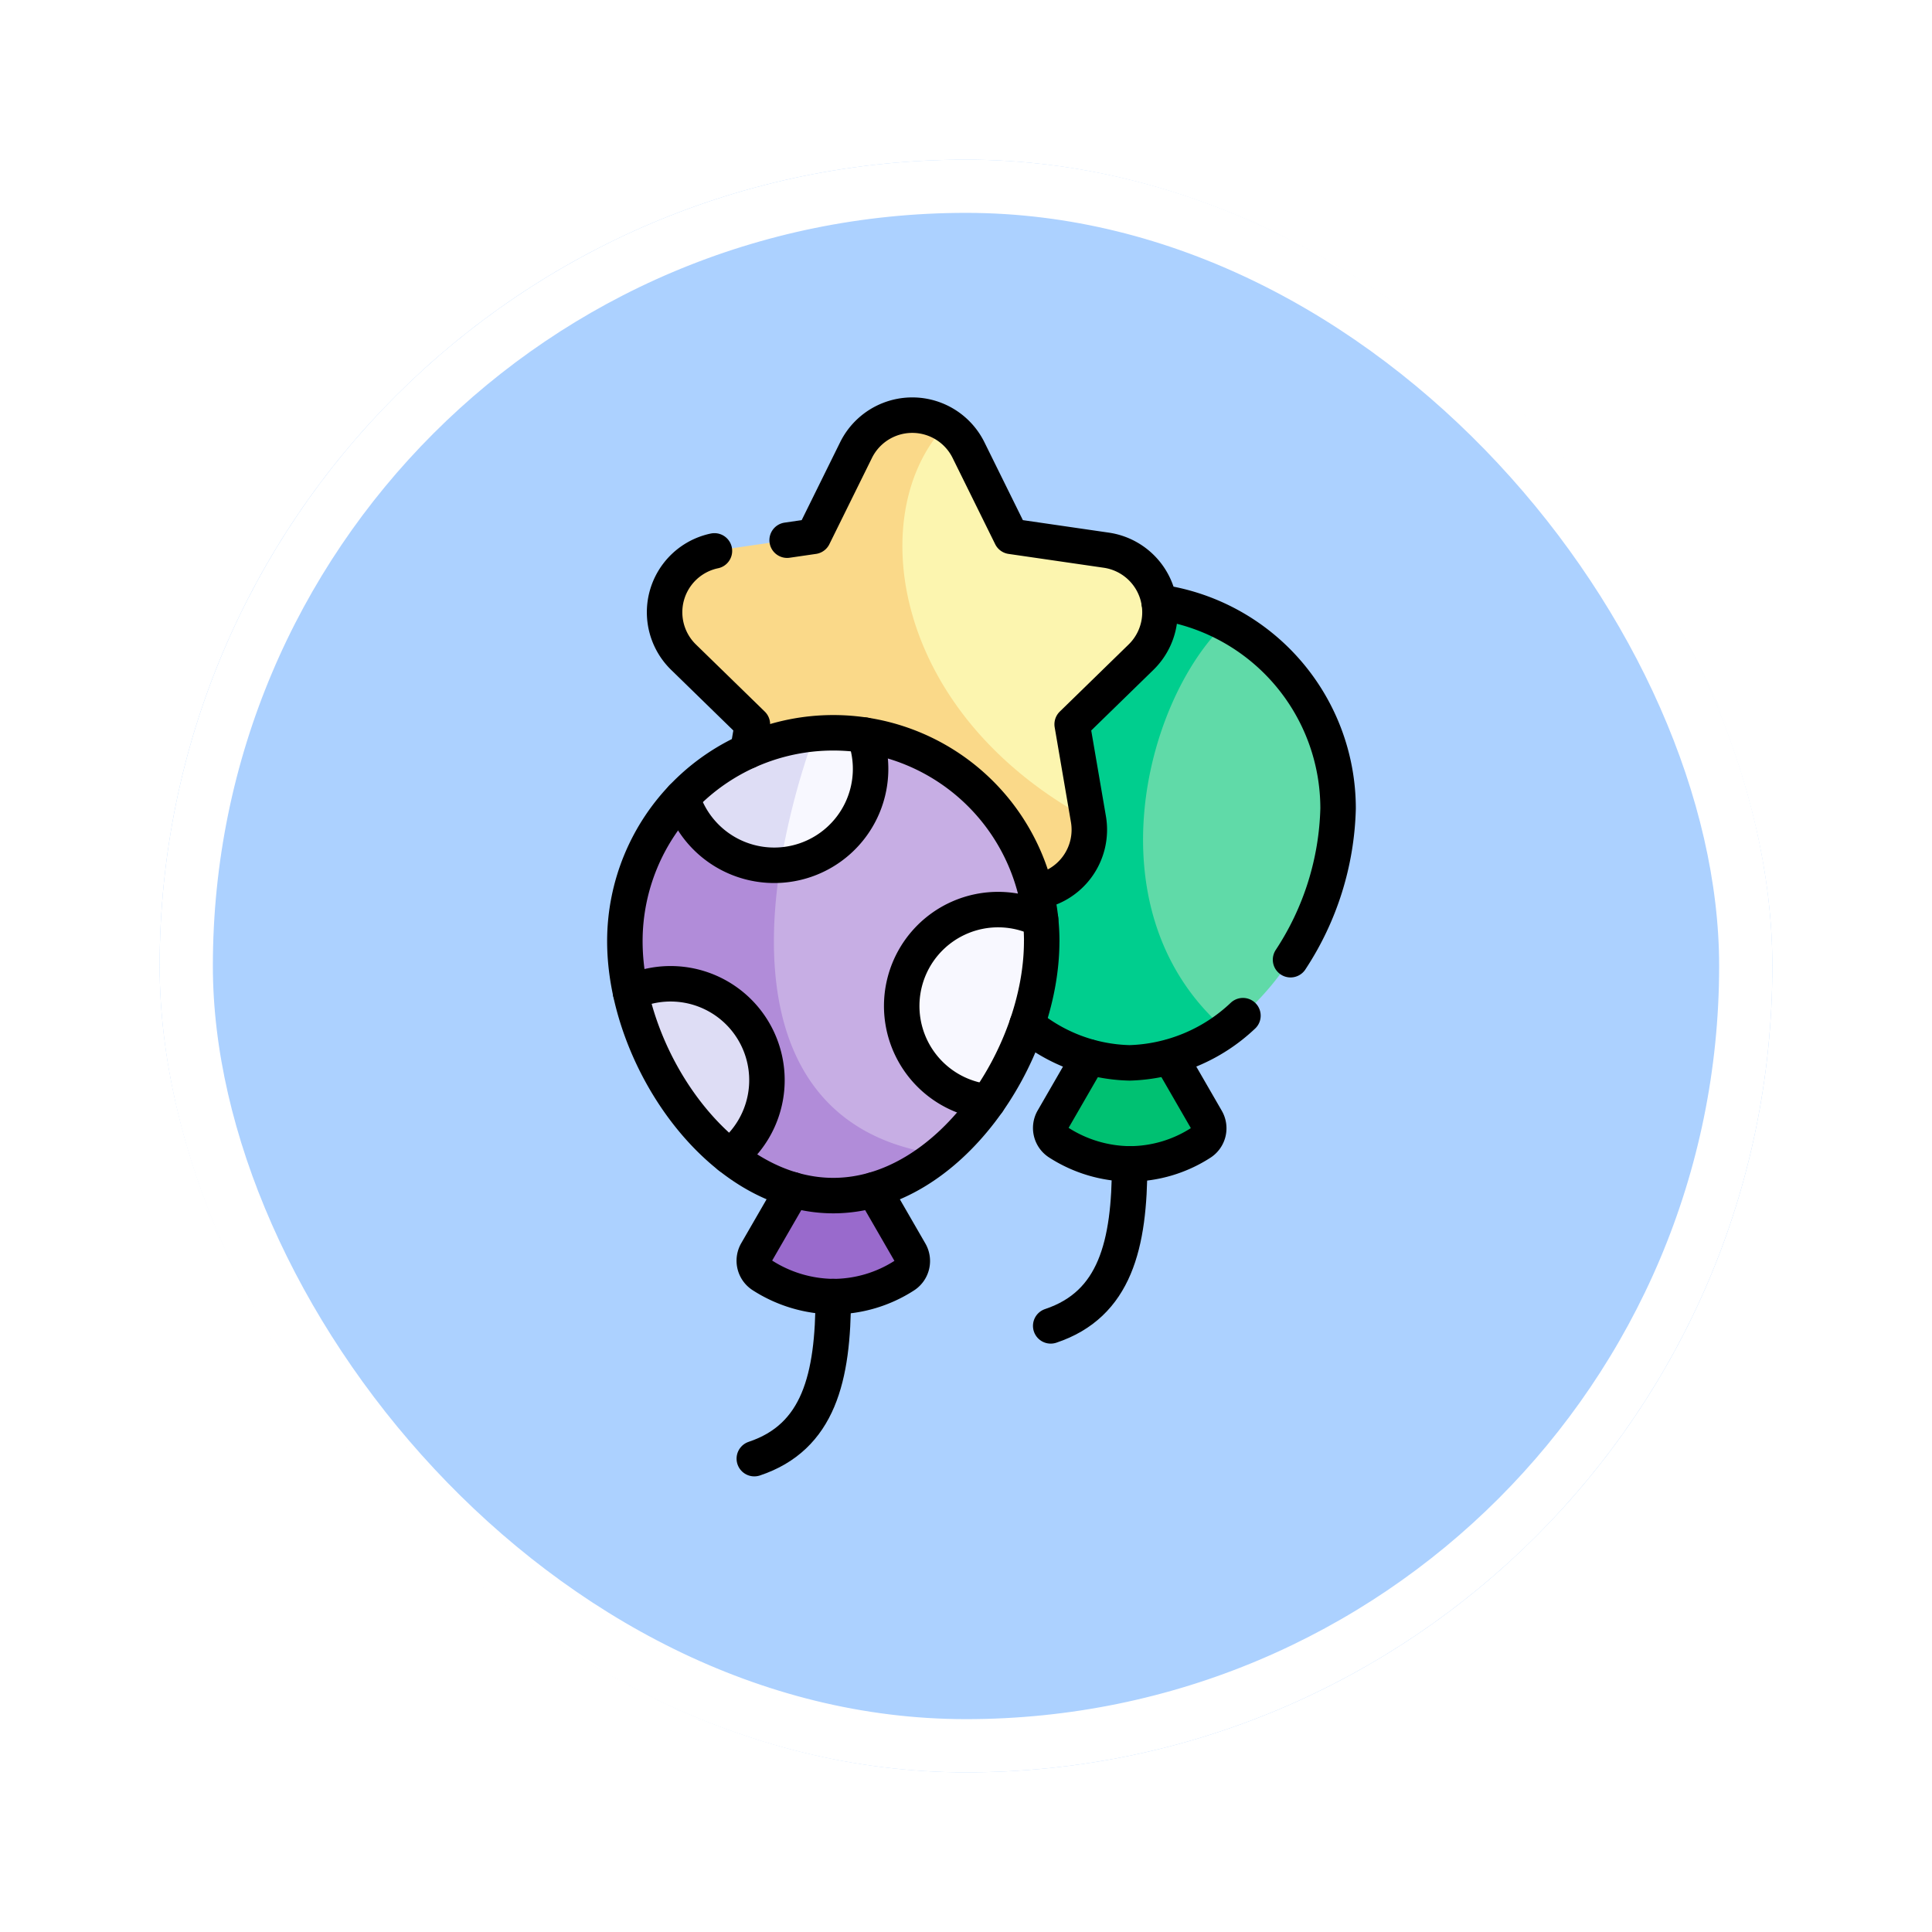 <svg xmlns="http://www.w3.org/2000/svg" xmlns:xlink="http://www.w3.org/1999/xlink" width="108.914" height="108.914" viewBox="0 0 108.914 108.914">
  <defs>
    <filter id="Rectángulo_400898" x="0" y="0" width="108.914" height="108.914" filterUnits="userSpaceOnUse">
      <feOffset dy="3" input="SourceAlpha"/>
      <feGaussianBlur stdDeviation="3" result="blur"/>
      <feFlood flood-opacity="0.161"/>
      <feComposite operator="in" in2="blur"/>
      <feComposite in="SourceGraphic"/>
    </filter>
  </defs>
  <g id="Grupo_1108447" data-name="Grupo 1108447" transform="translate(275.574 9209.702)">
    <g id="Grupo_1105799" data-name="Grupo 1105799" transform="translate(-266.574 -9203.702)">
      <g transform="matrix(1, 0, 0, 1, -9, -6)" filter="url(#Rectángulo_400898)">
        <g id="Rectángulo_400898-2" data-name="Rectángulo 400898" transform="translate(9 6)" fill="#9ec9ff" stroke="#fff" stroke-width="3" opacity="0.859">
          <rect width="90.914" height="90.914" rx="45.457" stroke="none"/>
          <rect x="1.5" y="1.5" width="87.914" height="87.914" rx="43.957" fill="none"/>
        </g>
      </g>
      <rect id="Rectángulo_400907" data-name="Rectángulo 400907" width="90.914" height="90.914" rx="45.457" transform="translate(0 0)" fill="none"/>
    </g>
    <g id="Grupo_1108429" data-name="Grupo 1108429" transform="translate(-326.488 -9193.797)">
      <g id="Grupo_1108427" data-name="Grupo 1108427" transform="translate(86.14 7.499)">
        <g id="Grupo_1108426" data-name="Grupo 1108426" transform="translate(0 0)">
          <path id="Trazado_896593" data-name="Trazado 896593" d="M293.416,279.7l-4.319,7.48a.976.976,0,0,0,.322,1.313,7.547,7.547,0,0,0,4,1.2,7.422,7.422,0,0,0,4.011-1.19.975.975,0,0,0,.313-1.307Z" transform="translate(-264.96 -247.483)" fill="#00c172"/>
          <path id="Trazado_896594" data-name="Trazado 896594" d="M329.071,117.109a16.362,16.362,0,0,1-6.355,12.472c-10-3.523-7.623-21.191,0-22.909A11.744,11.744,0,0,1,329.071,117.109Z" transform="translate(-288.863 -94.934)" fill="#60daa8"/>
          <path id="Trazado_896595" data-name="Trazado 896595" d="M244.464,119.813a9.234,9.234,0,0,1-5.395,1.868c-6.488,0-11.749-7.851-11.749-14.34A11.752,11.752,0,0,1,244.467,96.9C239.862,101.307,236.867,113.265,244.464,119.813Z" transform="translate(-210.61 -85.166)" fill="#00ce8e"/>
          <path id="Trazado_896596" data-name="Trazado 896596" d="M218.434,25.273l-3.882,3.784.916,5.344c-14.384.211-14.822-20.545-8.014-22.216A3.509,3.509,0,0,1,208.71,13.6l2.4,4.862,5.366.78A3.535,3.535,0,0,1,218.434,25.273Z" transform="translate(-189.338 -11.629)" fill="#fcf5af"/>
          <path id="Trazado_896597" data-name="Trazado 896597" d="M123.8,34,119,31.474,114.2,34a3.536,3.536,0,0,1-5.131-3.727l.917-5.344-3.882-3.784a3.535,3.535,0,0,1,1.959-6.03l5.365-.78,2.4-4.862a3.541,3.541,0,0,1,5.085-1.417c-4.561,4.7-3.3,16.061,8.014,22.216A3.535,3.535,0,0,1,123.8,34Z" transform="translate(-102.799 -7.499)" fill="#fad989"/>
          <path id="Trazado_896598" data-name="Trazado 896598" d="M152.237,342.91l-4.319,7.48a.976.976,0,0,0,.322,1.313,7.547,7.547,0,0,0,4,1.2,7.422,7.422,0,0,0,4.011-1.19.975.975,0,0,0,.313-1.307Z" transform="translate(-140.491 -303.212)" fill="#996acc"/>
          <path id="Trazado_896599" data-name="Trazado 896599" d="M150.49,180.583a14.742,14.742,0,0,1-2.726,2.965c-11.891,2.321-15.5-11.818-7.732-21.566a10.774,10.774,0,0,0,3.508-2.07,11.754,11.754,0,0,1,9.925,10.389C151.68,172.09,149.847,177.092,150.49,180.583Z" transform="translate(-130.031 -141.873)" fill="#c7aee4"/>
          <path id="Trazado_896600" data-name="Trazado 896600" d="M103.873,198.968a8.859,8.859,0,0,1-11.832.111,10.426,10.426,0,0,0-5.578-9.241,13.7,13.7,0,0,1-.323-2.889,11.706,11.706,0,0,1,3.231-8.091,19.156,19.156,0,0,0,6.77-1.456C92.957,187.858,94.042,197.627,103.873,198.968Z" transform="translate(-86.14 -157.293)" fill="#b18cd9"/>
        </g>
        <path id="Trazado_896601" data-name="Trazado 896601" d="M91.12,278.342a5.412,5.412,0,0,0-2.253.489,16.613,16.613,0,0,0,5.579,9.24,5.433,5.433,0,0,0-3.326-9.73Z" transform="translate(-88.544 -246.286)" fill="#deddf5"/>
        <path id="Trazado_896602" data-name="Trazado 896602" d="M162.128,160.838a5.435,5.435,0,0,1-5.087,5.423,6.629,6.629,0,0,1,1.948-7.413q.511-.046,1.036-.046a11.823,11.823,0,0,1,1.76.131A5.425,5.425,0,0,1,162.128,160.838Z" transform="translate(-148.276 -140.894)" fill="#f8f8ff"/>
        <path id="Trazado_896603" data-name="Trazado 896603" d="M120.923,159.192a41.947,41.947,0,0,0-1.948,7.413c-.115.007-.23.011-.347.011a5.437,5.437,0,0,1-5.188-3.812A11.71,11.71,0,0,1,120.923,159.192Z" transform="translate(-110.21 -141.238)" fill="#deddf5"/>
        <path id="Trazado_896604" data-name="Trazado 896604" d="M217.993,248.435a5.434,5.434,0,0,0,4.854,5.4,16.35,16.35,0,0,0,3.039-9.054,11.872,11.872,0,0,0-.064-1.227,5.435,5.435,0,0,0-7.829,4.878Z" transform="translate(-202.387 -215.128)" fill="#f8f8ff"/>
      </g>
      <g id="Grupo_1108428" data-name="Grupo 1108428" transform="translate(86.141 7.499)">
        <path id="Trazado_896605" data-name="Trazado 896605" d="M109.643,170.546c0,6.489-5.26,14.34-11.749,14.34s-11.749-7.851-11.749-14.34a11.749,11.749,0,0,1,23.5,0Z" transform="translate(-86.146 -140.89)" fill="none" stroke="#000" stroke-linecap="round" stroke-linejoin="round" stroke-miterlimit="10" stroke-width="2"/>
        <path id="Trazado_896606" data-name="Trazado 896606" d="M152.237,427.3c0,4.569-.82,7.926-4.45,9.137" transform="translate(-140.491 -377.612)" fill="none" stroke="#000" stroke-linecap="round" stroke-linejoin="round" stroke-miterlimit="10" stroke-width="2"/>
        <path id="Trazado_896607" data-name="Trazado 896607" d="M293.416,364.087c0,4.569-.82,7.926-4.45,9.137" transform="translate(-264.961 -321.883)" fill="none" stroke="#000" stroke-linecap="round" stroke-linejoin="round" stroke-miterlimit="10" stroke-width="2"/>
        <path id="Trazado_896608" data-name="Trazado 896608" d="M94.445,288.07a5.433,5.433,0,0,0-5.579-9.24" transform="translate(-88.544 -246.285)" fill="none" stroke="#000" stroke-linecap="round" stroke-linejoin="round" stroke-miterlimit="10" stroke-width="2"/>
        <path id="Trazado_896609" data-name="Trazado 896609" d="M113.438,163.432a5.435,5.435,0,1,0,10.278-3.526" transform="translate(-110.208 -141.868)" fill="none" stroke="#000" stroke-linecap="round" stroke-linejoin="round" stroke-miterlimit="10" stroke-width="2"/>
        <path id="Trazado_896610" data-name="Trazado 896610" d="M225.822,243.555a5.434,5.434,0,1,0-2.975,10.281" transform="translate(-202.388 -215.126)" fill="none" stroke="#000" stroke-linecap="round" stroke-linejoin="round" stroke-miterlimit="10" stroke-width="2"/>
        <path id="Trazado_896611" data-name="Trazado 896611" d="M177.453,34.373a3.538,3.538,0,0,0,2.966-4.1l-.916-5.344,3.882-3.784a3.536,3.536,0,0,0-1.96-6.031l-5.365-.78-2.4-4.862a3.536,3.536,0,0,0-6.341,0l-2.4,4.862-1.484.216" transform="translate(-154.288 -7.502)" fill="none" stroke="#000" stroke-linecap="round" stroke-linejoin="round" stroke-miterlimit="10" stroke-width="2"/>
        <path id="Trazado_896612" data-name="Trazado 896612" d="M107.847,72.151a3.535,3.535,0,0,0-1.742,5.991l3.882,3.784-.259,1.51" transform="translate(-102.799 -64.499)" fill="none" stroke="#000" stroke-linecap="round" stroke-linejoin="round" stroke-miterlimit="10" stroke-width="2"/>
        <path id="Trazado_896613" data-name="Trazado 896613" d="M277.707,294.025a9.406,9.406,0,0,0,5.785,2.162,9.7,9.7,0,0,0,6.385-2.661" transform="translate(-255.035 -259.673)" fill="none" stroke="#000" stroke-linecap="round" stroke-linejoin="round" stroke-miterlimit="10" stroke-width="2"/>
        <path id="Trazado_896614" data-name="Trazado 896614" d="M348.018,116.732a16.22,16.22,0,0,0,2.68-8.523,11.75,11.75,0,0,0-10.089-11.631" transform="translate(-310.492 -86.034)" fill="none" stroke="#000" stroke-linecap="round" stroke-linejoin="round" stroke-miterlimit="10" stroke-width="2"/>
        <path id="Trazado_896615" data-name="Trazado 896615" d="M149.946,376.436l-2.028,3.512a.976.976,0,0,0,.322,1.313,7.547,7.547,0,0,0,4,1.2,7.422,7.422,0,0,0,4.011-1.19.975.975,0,0,0,.313-1.307l-2.033-3.521" transform="translate(-140.492 -332.77)" fill="none" stroke="#000" stroke-linecap="round" stroke-linejoin="round" stroke-miterlimit="10" stroke-width="2"/>
        <path id="Trazado_896616" data-name="Trazado 896616" d="M291.125,313.23l-2.027,3.511a.976.976,0,0,0,.322,1.313,7.547,7.547,0,0,0,4,1.2,7.422,7.422,0,0,0,4.011-1.19.975.975,0,0,0,.313-1.307l-2.033-3.521" transform="translate(-264.961 -277.045)" fill="none" stroke="#000" stroke-linecap="round" stroke-linejoin="round" stroke-miterlimit="10" stroke-width="2"/>
      </g>
    </g>
  </g>
</svg>
